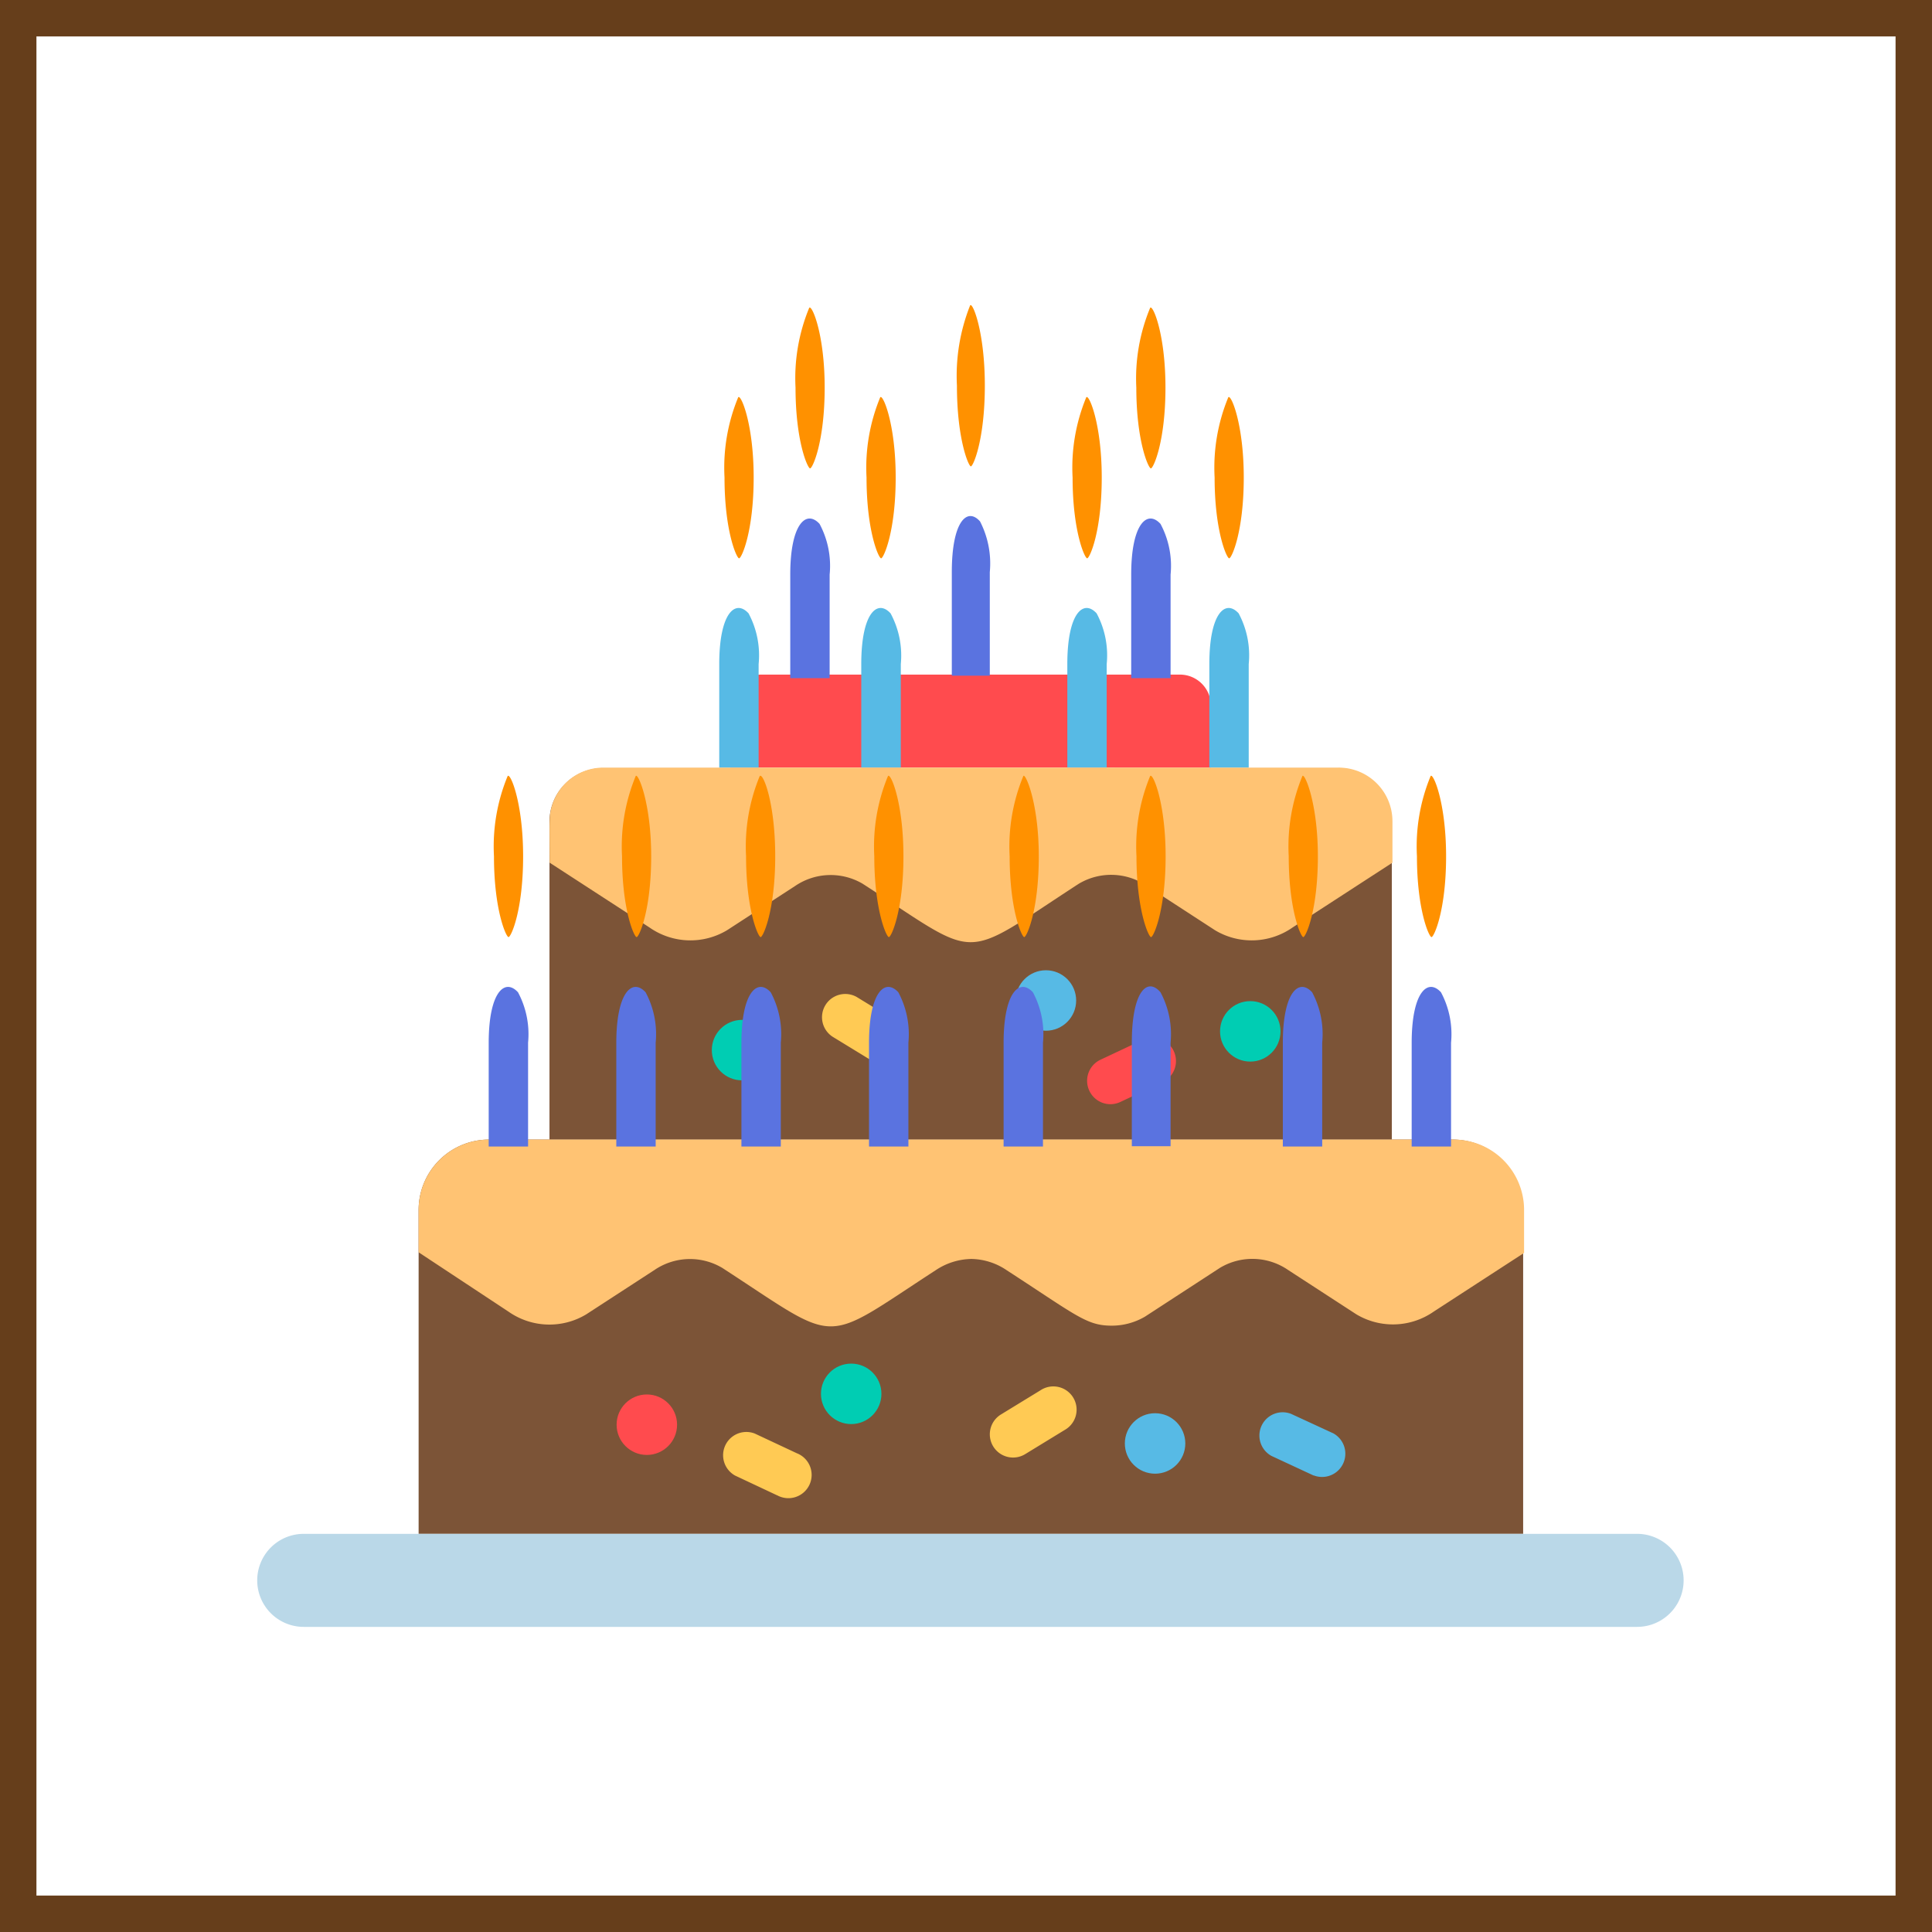 <svg xmlns="http://www.w3.org/2000/svg" viewBox="0 0 124.61 124.61"><rect x="0" y="0" width="124.61" height="124.61" fill="#333333" stroke="none"/><defs><style>.cls-1{fill:#fff;}.cls-2{fill:#663e1b;}.cls-3{fill:#7c5437;}.cls-4{fill:#ff4b4e;}.cls-5{fill:#57bae5;}.cls-6{fill:#ff9100;}.cls-7{fill:#5a73e0;}.cls-8{fill:#ffc373;}.cls-9{fill:#bad8e8;}.cls-10{fill:#00cdb3;}.cls-11{fill:#ffca54;}</style></defs><title>cake</title><g id="Calque_2" data-name="Calque 2"><g id="BODY"><g id="_1" data-name="1"><rect class="cls-1" x="1.18" y="1.18" width="122.26" height="122.26"/><path class="cls-2" d="M122.26,2.35V122.26H2.35V2.35H122.26M124.61,0H0V124.61H124.61V0Z"/><path class="cls-3" d="M89.77,60.35V53a3.46,3.46,0,0,0-3.46-3.46H38.9A3.46,3.46,0,0,0,35.44,53V73.5H89.77V65.22"/><path class="cls-4" d="M78.1,49.51v-4a2,2,0,0,0-2-2h-27a2,2,0,0,0-2,2v4Z"/><path class="cls-5" d="M79.89,39.56c-.86-.94-1.89,0-1.89,3.27v6.68h2.54V42.83A5.73,5.73,0,0,0,79.89,39.56Z"/><path class="cls-6" d="M79.22,25.63a11.87,11.87,0,0,0-.88,5.17c0,3.45.78,5.21.94,5.21s.94-1.72.94-5.21S79.38,25.37,79.22,25.63Z"/><path class="cls-5" d="M70.73,39.56c-.86-.94-1.89,0-1.89,3.27v6.68h2.54V42.83A5.73,5.73,0,0,0,70.73,39.56Z"/><path class="cls-6" d="M70.06,25.63a11.87,11.87,0,0,0-.88,5.17c0,3.45.78,5.21.94,5.21s.94-1.72.94-5.21S70.22,25.37,70.06,25.63Z"/><path class="cls-5" d="M57.44,39.56c-.86-.94-1.89,0-1.89,3.27v6.68H58.1V42.83A5.73,5.73,0,0,0,57.44,39.56Z"/><path class="cls-6" d="M56.77,25.63a11.87,11.87,0,0,0-.88,5.17c0,3.45.78,5.21.94,5.21s.94-1.72.94-5.21S56.93,25.37,56.77,25.63Z"/><path class="cls-5" d="M48.28,39.56c-.86-.94-1.89,0-1.89,3.27v6.68h2.54V42.83A5.73,5.73,0,0,0,48.28,39.56Z"/><path class="cls-6" d="M47.61,25.63a11.87,11.87,0,0,0-.88,5.17c0,3.45.78,5.21.94,5.21s.94-1.72.94-5.21S47.77,25.37,47.61,25.63Z"/><path class="cls-7" d="M52.86,33.79c-.86-.94-1.89,0-1.89,3.27v6.68h2.54V37.06A5.73,5.73,0,0,0,52.86,33.79Z"/><path class="cls-6" d="M52.19,19.86A11.87,11.87,0,0,0,51.31,25c0,3.45.78,5.21.94,5.21s.94-1.72.94-5.21S52.35,19.6,52.19,19.86Z"/><path class="cls-7" d="M74.85,33.79c-.86-.94-1.89,0-1.89,3.27v6.68H75.5V37.06A5.73,5.73,0,0,0,74.85,33.79Z"/><path class="cls-6" d="M74.18,19.86A11.87,11.87,0,0,0,73.29,25c0,3.45.78,5.21.94,5.21s.94-1.72.94-5.21S74.34,19.6,74.18,19.86Z"/><path class="cls-7" d="M63.21,33.63c-.83-.94-1.82,0-1.82,3.27v6.68h2.45V36.9A5.92,5.92,0,0,0,63.21,33.63Z"/><path class="cls-6" d="M62.57,19.7a12.29,12.29,0,0,0-.85,5.17c0,3.45.75,5.21.9,5.21s.9-1.72.9-5.21S62.72,19.44,62.57,19.7Z"/><path class="cls-8" d="M86.31,49.51H38.9A3.46,3.46,0,0,0,35.59,52c-.18.62-.14.77-.14,3.64l6.44,4.18a4.6,4.6,0,0,0,5,.18l4.4-2.86h0A4.07,4.07,0,0,1,55.64,57c7.74,5,6.16,5.05,13.94,0a4.07,4.07,0,0,1,4.39.14h0L78.37,60a4.6,4.6,0,0,0,5-.18l6.44-4.18V53A3.46,3.46,0,0,0,86.31,49.51Z"/><path class="cls-3" d="M98.24,86.21V78A4.54,4.54,0,0,0,93.7,73.5H31.52A4.54,4.54,0,0,0,27,78V98.93H98.24V91"/><path class="cls-9" d="M105.59,98.93h-86a3,3,0,0,0,0,6h86a3,3,0,1,0,0-6Z"/><path class="cls-8" d="M27,78v2.77L32.8,84.6a4.6,4.6,0,0,0,5,.18l4.4-2.86h0a4.07,4.07,0,0,1,4.39-.14c7.7,5,6.28,5,13.77.14a4.25,4.25,0,0,1,2.29-.72,4.17,4.17,0,0,1,2.27.72h0c4.39,2.85,5.12,3.54,6.63,3.58a4.24,4.24,0,0,0,2.3-.58l4.84-3.15a4.07,4.07,0,0,1,4.39.14h0l4.4,2.86a4.6,4.6,0,0,0,5-.18l5.82-3.78V78A4.54,4.54,0,0,0,93.7,73.5H31.52A4.54,4.54,0,0,0,27,78Z"/><circle class="cls-10" cx="47.86" cy="67.73" r="1.95"/><circle class="cls-5" cx="67.46" cy="64.53" r="1.95"/><circle class="cls-10" cx="80.64" cy="66.52" r="1.95"/><path class="cls-4" d="M70.26,70.35a1.5,1.5,0,0,1,.72-2l2.7-1.27A1.5,1.5,0,0,1,75,69.79l-2.71,1.27A1.5,1.5,0,0,1,70.26,70.35Z"/><path class="cls-11" d="M56.24,68.42l-2.55-1.56a1.5,1.5,0,0,1,1.56-2.56l2.55,1.56a1.5,1.5,0,0,1-1.56,2.56Z"/><circle class="cls-5" cx="74.5" cy="93.1" r="1.95"/><circle class="cls-10" cx="54.9" cy="89.9" r="1.95"/><circle class="cls-4" cx="41.72" cy="91.89" r="1.95"/><path class="cls-11" d="M50.11,96.44l-2.7-1.27a1.5,1.5,0,0,1,1.27-2.71l2.71,1.27a1.5,1.5,0,1,1-1.27,2.71Z"/><path class="cls-5" d="M84.73,95.17,82,93.9a1.5,1.5,0,0,1,1.27-2.71L86,92.45a1.5,1.5,0,0,1-1.27,2.71Z"/><path class="cls-11" d="M64.06,93.29a1.5,1.5,0,0,1,.5-2.06l2.55-1.56a1.5,1.5,0,1,1,1.56,2.56l-2.55,1.56A1.5,1.5,0,0,1,64.06,93.29Z"/><path class="cls-7" d="M92.94,64c-.86-.94-1.89,0-1.89,3.27v6.68h2.54V67.25A5.73,5.73,0,0,0,92.94,64Z"/><path class="cls-6" d="M92.27,50.06a11.87,11.87,0,0,0-.88,5.17c0,3.45.78,5.21.94,5.21s.94-1.72.94-5.21S92.42,49.79,92.27,50.06Z"/><path class="cls-7" d="M84.63,64c-.86-.94-1.89,0-1.89,3.27v6.68h2.54V67.25A5.73,5.73,0,0,0,84.63,64Z"/><path class="cls-6" d="M84,50.06a11.87,11.87,0,0,0-.88,5.17c0,3.45.78,5.21.94,5.21s.94-1.72.94-5.21S84.12,49.79,84,50.06Z"/><path class="cls-7" d="M41.64,64c-.86-.94-1.89,0-1.89,3.27v6.68h2.54V67.25A5.73,5.73,0,0,0,41.64,64Z"/><path class="cls-6" d="M41,50.06a11.87,11.87,0,0,0-.88,5.17c0,3.45.78,5.21.94,5.21s.94-1.72.94-5.21S41.13,49.79,41,50.06Z"/><path class="cls-7" d="M33.41,64c-.86-.94-1.89,0-1.89,3.27v6.68h2.54V67.25A5.73,5.73,0,0,0,33.41,64Z"/><path class="cls-6" d="M32.74,50.06a11.87,11.87,0,0,0-.88,5.17c0,3.45.78,5.21.94,5.21s.94-1.72.94-5.21S32.9,49.79,32.74,50.06Z"/><path class="cls-7" d="M57.94,64c-.86-.94-1.89,0-1.89,3.27v6.68h2.54V67.25A5.73,5.73,0,0,0,57.94,64Z"/><path class="cls-6" d="M57.27,50.06a11.87,11.87,0,0,0-.88,5.17c0,3.45.78,5.21.94,5.21s.94-1.72.94-5.21S57.43,49.79,57.27,50.06Z"/><path class="cls-7" d="M49.71,64c-.86-.94-1.89,0-1.89,3.27v6.68h2.54V67.25A5.73,5.73,0,0,0,49.71,64Z"/><path class="cls-6" d="M49,50.06a11.87,11.87,0,0,0-.88,5.17c0,3.45.78,5.21.94,5.21s.94-1.72.94-5.21S49.2,49.79,49,50.06Z"/><path class="cls-7" d="M74.85,64C74,63,73,63.94,73,67.25v6.68H75.5V67.25A5.73,5.73,0,0,0,74.85,64Z"/><path class="cls-6" d="M74.18,50.06a11.87,11.87,0,0,0-.88,5.17c0,3.45.78,5.21.94,5.21s.94-1.72.94-5.21S74.34,49.79,74.18,50.06Z"/><path class="cls-7" d="M66.62,64c-.86-.94-1.89,0-1.89,3.27v6.68h2.54V67.25A5.73,5.73,0,0,0,66.62,64Z"/><path class="cls-6" d="M66,50.06a11.87,11.87,0,0,0-.88,5.17c0,3.45.78,5.21.94,5.21s.94-1.72.94-5.21S66.11,49.79,66,50.06Z"/></g></g></g></svg>